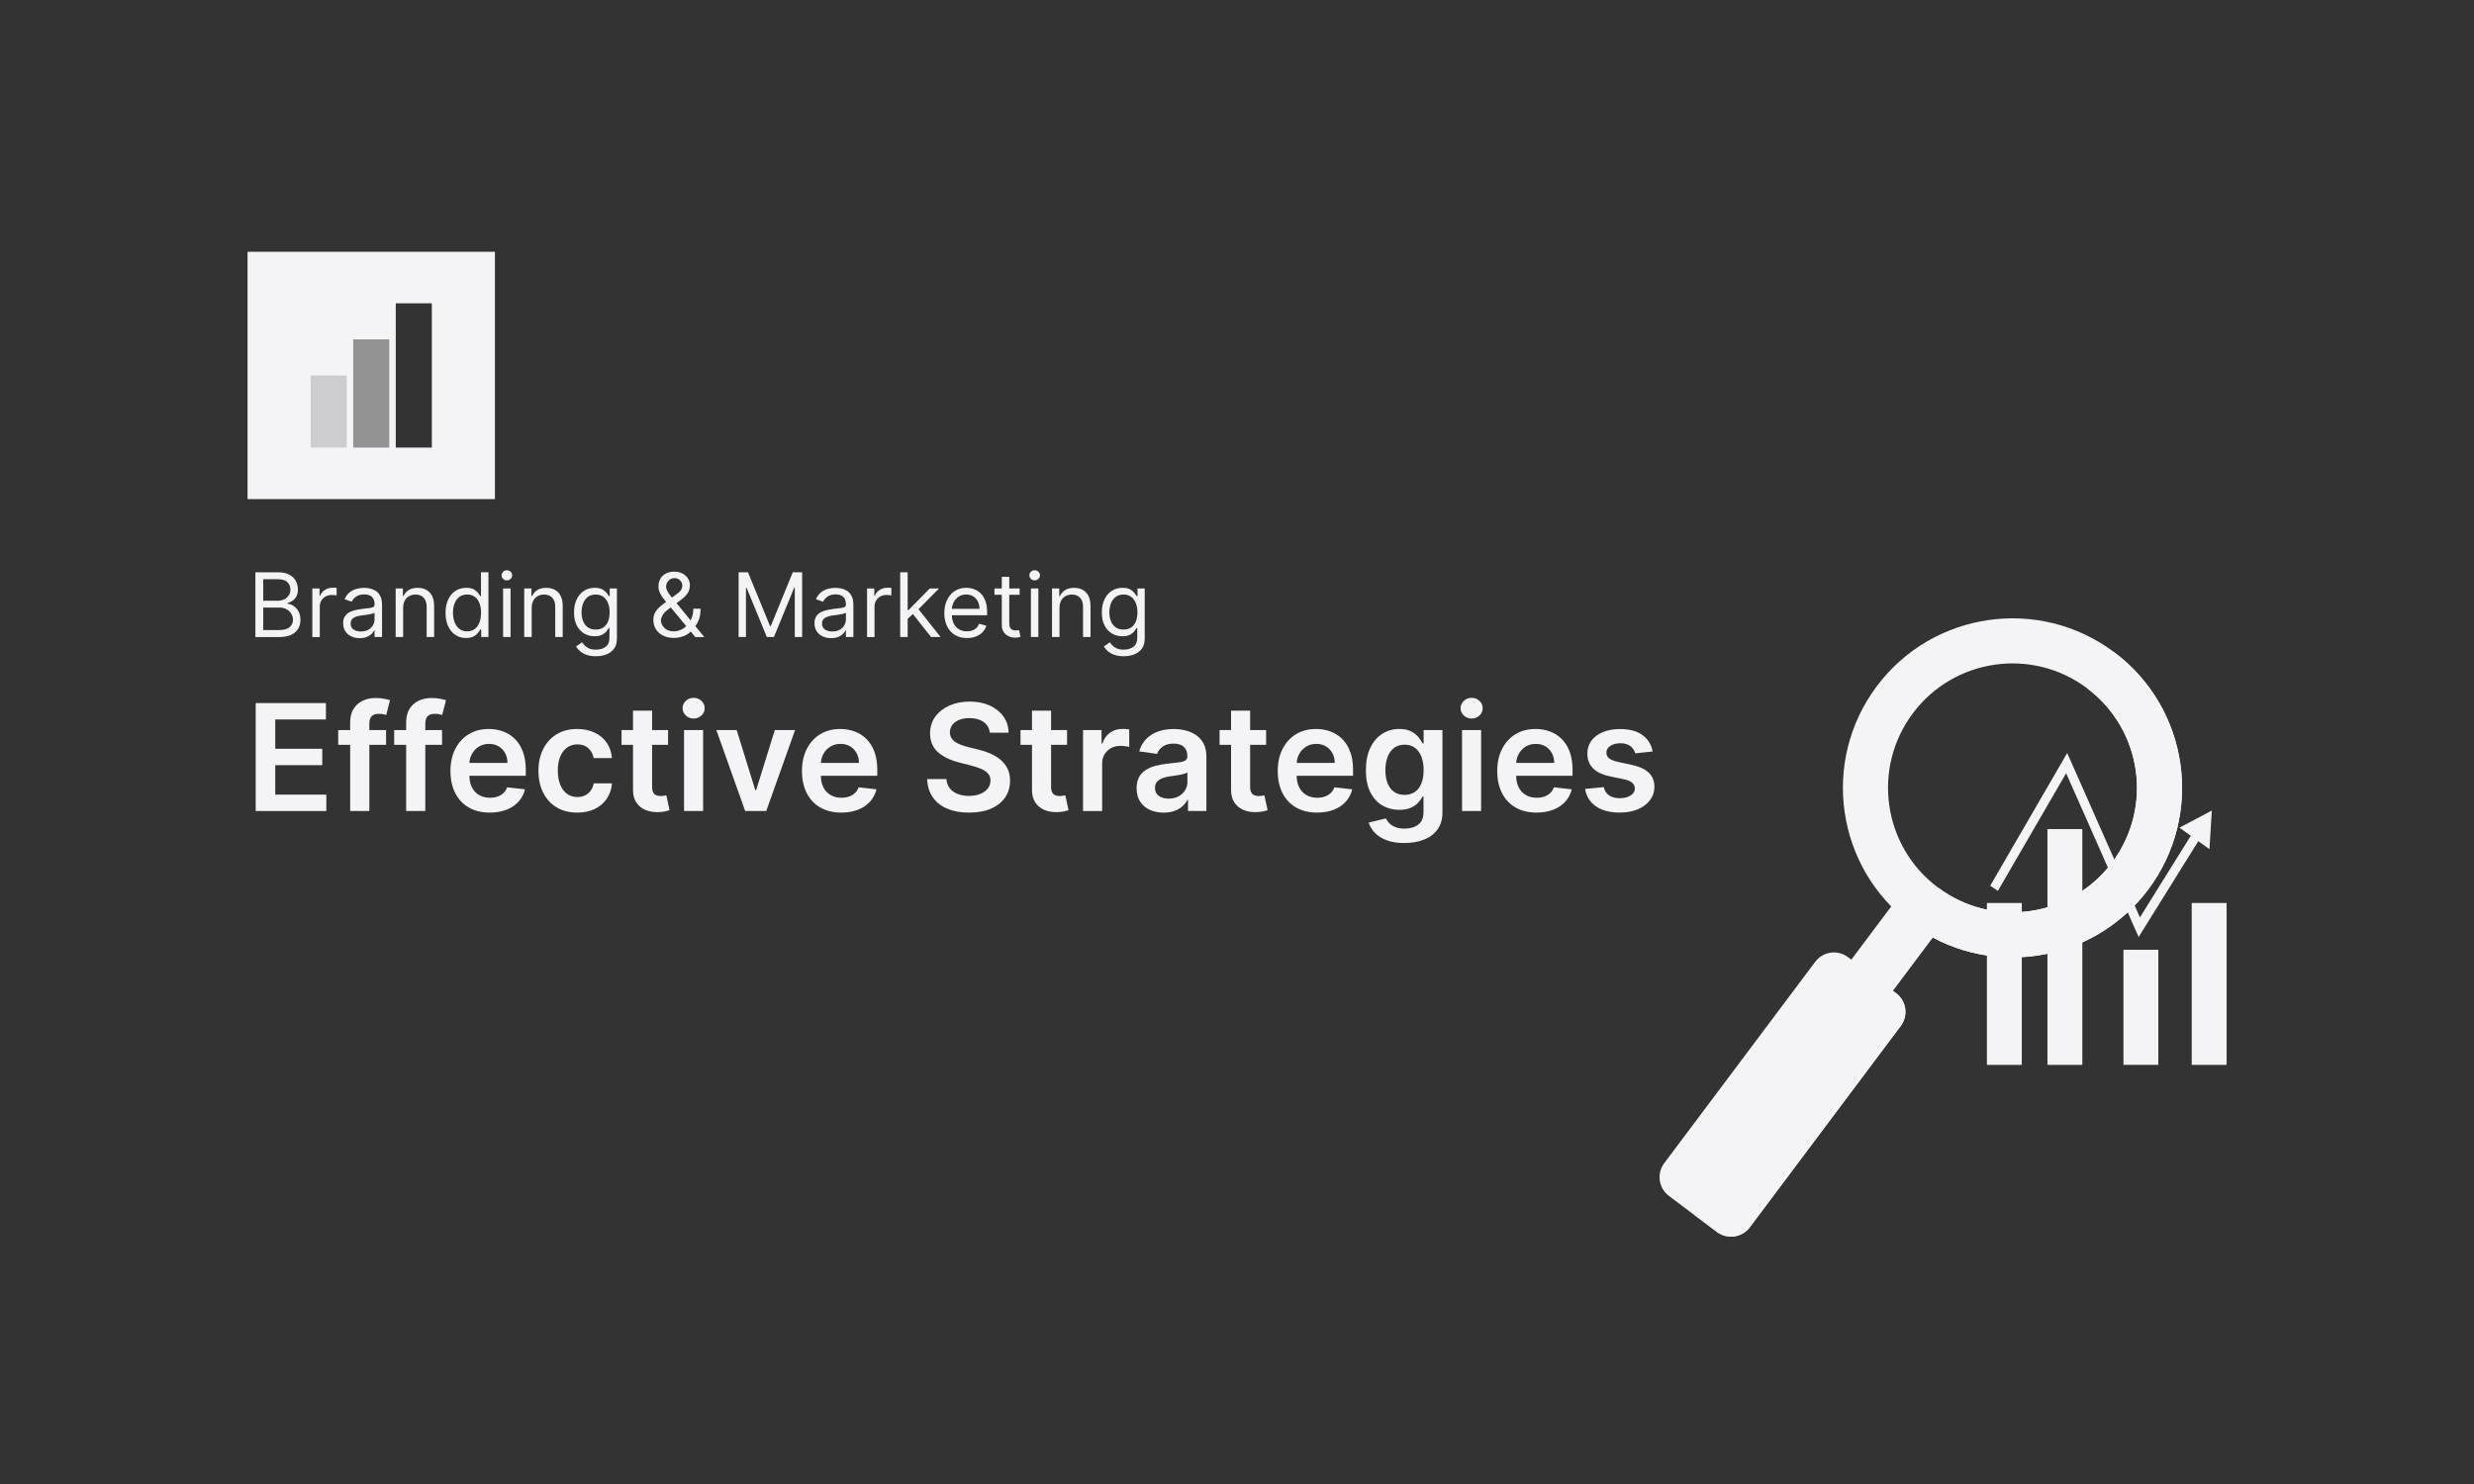 <?xml version="1.0" encoding="UTF-8"?>
<svg id="Layer_2" data-name="Layer 2" xmlns="http://www.w3.org/2000/svg" viewBox="0 0 1000 600">
  <defs>
    <style>
      .cls-1 {
        fill: #f4f4f6;
      }

      .cls-2, .cls-3, .cls-4 {
        fill: #333;
      }

      .cls-3 {
        opacity: .2;
      }

      .cls-4 {
        opacity: .5;
      }
    </style>
  </defs>
  <g id="Layer_1-2" data-name="Layer 1">
    <g>
      <rect class="cls-2" width="1000" height="600"/>
      <g>
        <rect class="cls-1" x="100.06" y="101.8" width="100" height="100"/>
        <g>
          <rect class="cls-3" x="125.56" y="151.8" width="14.58" height="29.17"/>
          <rect class="cls-4" x="142.76" y="137.22" width="14.58" height="43.75"/>
          <rect class="cls-2" x="159.97" y="122.63" width="14.58" height="58.33"/>
        </g>
      </g>
      <g>
        <g>
          <rect class="cls-1" x="803.12" y="365.09" width="14.1" height="65.45"/>
          <rect class="cls-1" x="827.58" y="335.21" width="14.1" height="95.33"/>
          <rect class="cls-1" x="858.31" y="384.01" width="14.1" height="46.52"/>
          <rect class="cls-1" x="885.9" y="365.09" width="14.1" height="65.45"/>
          <g>
            <polygon class="cls-1" points="864.44 378.84 835.14 312.62 807.55 360.2 804.45 358.12 835.57 304.45 864.97 370.91 886.71 336.01 889.74 338.2 864.44 378.84"/>
            <polygon class="cls-1" points="893.07 343.34 894.03 327.72 880.95 334.63 893.07 343.34"/>
          </g>
        </g>
        <g>
          <g>
            <polygon class="cls-1" points="754.39 414.79 737.64 402.23 770.04 359.01 786.79 371.57 754.39 414.79"/>
            <path class="cls-1" d="m854.59,263.71c-30.29-22.71-73.26-16.57-95.97,13.72-22.71,30.29-16.57,73.25,13.72,95.97,30.29,22.7,73.25,16.56,95.97-13.73,22.69-30.29,16.56-73.25-13.72-95.95Zm-71.31,95.09c-22.23-16.67-26.74-48.21-10.07-70.44,16.67-22.23,48.2-26.74,70.43-10.07,22.23,16.67,26.74,48.2,10.07,70.43-16.67,22.23-48.2,26.74-70.44,10.07Z"/>
            <path class="cls-1" d="m707.27,496.22c-3.13,4.17-9.06,5.02-13.24,1.89l-19.45-14.59c-4.17-3.13-5.02-9.06-1.89-13.24l61.03-81.41c3.14-4.18,9.07-5.03,13.24-1.89l19.44,14.57c4.19,3.14,5.03,9.06,1.89,13.24l-61.03,81.42Z"/>
          </g>
          <path class="cls-1" d="m759.47,408.02l27.32-36.45-8.44-6.33-22.02,28.77s1.84,8.54,3.13,14.01Z"/>
          <path class="cls-1" d="m766.4,401.56l-10.07-7.56-71.63,97.12h0l9.32,6.99c4.18,3.13,10.1,2.28,13.24-1.89l61.03-81.42c3.13-4.18,2.29-10.1-1.89-13.24Z"/>
          <path class="cls-1" d="m868.31,359.66c22.69-30.29,16.56-73.25-13.72-95.95l-10.95,14.59c22.23,16.67,26.74,48.2,10.07,70.43-16.67,22.23-48.2,26.74-70.44,10.07h0l-10.94,14.59c30.29,22.7,73.25,16.56,95.97-13.73Z"/>
        </g>
      </g>
      <g>
        <path class="cls-1" d="m103.36,327.9v-43.64h28.38v6.63h-20.48v11.85h19v6.63h-19v11.91h20.65v6.63h-28.55Z"/>
        <path class="cls-1" d="m156.05,295.17v5.97h-19.35v-5.97h19.35Zm-14.51,32.73v-35.82c0-2.2.46-4.03,1.38-5.5.92-1.46,2.15-2.56,3.7-3.28,1.55-.72,3.27-1.09,5.16-1.09,1.33,0,2.52.11,3.56.32s1.8.41,2.3.58l-1.53,5.97c-.33-.1-.74-.2-1.24-.31-.5-.11-1.05-.16-1.66-.16-1.43,0-2.45.34-3.04,1.03-.59.69-.88,1.67-.88,2.95v35.31h-7.73Z"/>
        <path class="cls-1" d="m178.68,295.17v5.97h-19.35v-5.97h19.35Zm-14.51,32.73v-35.82c0-2.2.46-4.03,1.38-5.5s2.15-2.56,3.7-3.28c1.55-.72,3.27-1.09,5.16-1.09,1.33,0,2.52.11,3.56.32,1.04.21,1.8.41,2.3.58l-1.54,5.97c-.33-.1-.74-.2-1.24-.31s-1.05-.16-1.66-.16c-1.43,0-2.45.34-3.04,1.03-.59.69-.88,1.67-.88,2.95v35.31h-7.73Z"/>
        <path class="cls-1" d="m197.98,328.54c-3.28,0-6.11-.69-8.49-2.06-2.38-1.37-4.21-3.32-5.49-5.84-1.28-2.52-1.92-5.49-1.92-8.92s.64-6.32,1.93-8.87c1.29-2.55,3.09-4.54,5.4-5.97,2.31-1.43,5.04-2.14,8.16-2.14,2.02,0,3.92.32,5.72.97s3.39,1.64,4.77,2.99,2.47,3.07,3.27,5.15c.8,2.08,1.19,4.56,1.19,7.43v2.37h-26.82v-5.2h19.43c-.01-1.48-.33-2.79-.96-3.95-.62-1.16-1.5-2.07-2.61-2.74-1.12-.67-2.41-1-3.89-1-1.58,0-2.96.38-4.16,1.14s-2.12,1.75-2.78,2.98c-.66,1.23-1,2.58-1.01,4.04v4.54c0,1.9.35,3.53,1.04,4.89.7,1.36,1.67,2.39,2.92,3.11,1.25.72,2.71,1.08,4.39,1.08,1.12,0,2.14-.16,3.05-.48.91-.32,1.7-.79,2.37-1.42.67-.62,1.17-1.4,1.51-2.32l7.2.81c-.45,1.9-1.32,3.56-2.59,4.97-1.27,1.41-2.89,2.51-4.87,3.28-1.97.77-4.23,1.16-6.78,1.16Z"/>
        <path class="cls-1" d="m233.33,328.54c-3.27,0-6.07-.72-8.41-2.15-2.34-1.43-4.13-3.42-5.39-5.96-1.26-2.54-1.89-5.46-1.89-8.77s.64-6.26,1.92-8.81c1.28-2.55,3.09-4.54,5.42-5.97,2.34-1.43,5.1-2.14,8.3-2.14,2.66,0,5.01.49,7.06,1.46,2.05.97,3.69,2.34,4.91,4.11s1.92,3.83,2.09,6.19h-7.37c-.3-1.58-1-2.89-2.12-3.95-1.12-1.06-2.6-1.59-4.46-1.59-1.58,0-2.96.42-4.15,1.27-1.19.85-2.12,2.06-2.78,3.63-.66,1.58-.99,3.47-.99,5.67s.33,4.14.98,5.74c.65,1.6,1.57,2.83,2.76,3.69s2.58,1.29,4.19,1.29c1.14,0,2.16-.22,3.06-.65s1.66-1.06,2.27-1.89,1.03-1.83,1.26-3h7.37c-.18,2.32-.87,4.37-2.05,6.15-1.18,1.78-2.78,3.17-4.81,4.18-2.03,1-4.42,1.5-7.16,1.5Z"/>
        <path class="cls-1" d="m270.04,295.17v5.97h-18.81v-5.97h18.81Zm-14.17-7.84h7.71v30.72c0,1.04.16,1.83.48,2.38s.74.92,1.27,1.12c.53.2,1.11.3,1.75.3.48,0,.93-.04,1.33-.11s.71-.14.93-.19l1.3,6.03c-.41.14-1,.3-1.76.47-.76.17-1.69.27-2.78.3-1.93.06-3.67-.24-5.22-.88-1.55-.65-2.77-1.65-3.68-3.02-.9-1.36-1.35-3.07-1.33-5.11v-32Z"/>
        <path class="cls-1" d="m280.37,290.52c-1.22,0-2.27-.41-3.15-1.23-.88-.82-1.32-1.8-1.32-2.95s.44-2.16,1.32-2.97c.88-.82,1.93-1.23,3.15-1.23s2.29.41,3.16,1.23c.87.82,1.31,1.81,1.31,2.97s-.44,2.13-1.31,2.95c-.87.82-1.93,1.23-3.16,1.23Zm-3.88,37.37v-32.73h7.71v32.73h-7.71Z"/>
        <path class="cls-1" d="m321.37,295.17l-11.65,32.73h-8.52l-11.65-32.73h8.22l7.52,24.31h.34l7.54-24.31h8.2Z"/>
        <path class="cls-1" d="m340.06,328.54c-3.28,0-6.11-.69-8.49-2.06-2.38-1.37-4.21-3.32-5.49-5.84-1.28-2.52-1.92-5.49-1.92-8.92s.64-6.32,1.93-8.87,3.09-4.54,5.4-5.97c2.32-1.43,5.04-2.14,8.16-2.14,2.02,0,3.92.32,5.72.97s3.39,1.64,4.77,2.99,2.47,3.07,3.27,5.15c.8,2.08,1.19,4.56,1.19,7.43v2.37h-26.83v-5.2h19.43c-.01-1.48-.33-2.79-.96-3.95-.62-1.16-1.5-2.07-2.61-2.74-1.12-.67-2.41-1-3.89-1-1.58,0-2.96.38-4.16,1.14s-2.12,1.75-2.78,2.98c-.66,1.23-1,2.58-1.01,4.04v4.54c0,1.9.35,3.53,1.04,4.89.7,1.36,1.67,2.39,2.92,3.11,1.25.72,2.71,1.08,4.39,1.08,1.12,0,2.14-.16,3.05-.48s1.7-.79,2.37-1.42,1.17-1.4,1.51-2.32l7.2.81c-.46,1.9-1.32,3.56-2.59,4.97-1.27,1.41-2.89,2.51-4.87,3.28-1.97.77-4.23,1.16-6.78,1.16Z"/>
        <path class="cls-1" d="m400.08,296.25c-.2-1.86-1.03-3.31-2.5-4.35-1.47-1.04-3.38-1.56-5.72-1.56-1.65,0-3.06.25-4.24.75s-2.08,1.17-2.71,2.02c-.62.85-.95,1.83-.96,2.92,0,.91.21,1.7.63,2.37.42.67.99,1.23,1.71,1.69.72.46,1.53.85,2.41,1.16.88.31,1.77.58,2.66.79l4.09,1.02c1.65.38,3.23.9,4.76,1.56s2.9,1.48,4.11,2.47c1.21,1,2.18,2.2,2.89,3.6.71,1.41,1.06,3.05,1.06,4.94,0,2.56-.65,4.8-1.96,6.74-1.31,1.94-3.19,3.45-5.66,4.54-2.46,1.09-5.44,1.63-8.94,1.63s-6.34-.53-8.83-1.58c-2.49-1.05-4.44-2.58-5.84-4.6-1.4-2.02-2.16-4.47-2.27-7.37h7.78c.11,1.52.58,2.78,1.41,3.79s1.9,1.76,3.23,2.26c1.33.5,2.81.75,4.46.75s3.23-.26,4.53-.78c1.3-.52,2.32-1.24,3.06-2.17.74-.93,1.11-2.02,1.13-3.27-.01-1.14-.35-2.08-1-2.82-.65-.75-1.57-1.37-2.74-1.88-1.17-.5-2.54-.96-4.1-1.35l-4.96-1.28c-3.59-.92-6.43-2.33-8.51-4.21-2.08-1.88-3.12-4.39-3.12-7.51,0-2.57.7-4.82,2.1-6.75,1.4-1.93,3.3-3.43,5.72-4.51,2.41-1.07,5.15-1.61,8.2-1.61s5.81.54,8.15,1.61,4.17,2.56,5.51,4.45,2.02,4.07,2.07,6.53h-7.61Z"/>
        <path class="cls-1" d="m431.31,295.17v5.97h-18.81v-5.97h18.81Zm-14.17-7.84h7.71v30.72c0,1.04.16,1.83.48,2.38s.74.92,1.27,1.12c.53.2,1.11.3,1.75.3.48,0,.93-.04,1.33-.11s.71-.14.93-.19l1.3,6.03c-.41.14-1,.3-1.76.47-.76.17-1.69.27-2.78.3-1.93.06-3.67-.24-5.22-.88-1.55-.65-2.77-1.65-3.68-3.02-.9-1.36-1.35-3.07-1.33-5.11v-32Z"/>
        <path class="cls-1" d="m437.77,327.9v-32.73h7.48v5.46h.34c.6-1.89,1.62-3.35,3.08-4.38,1.46-1.03,3.12-1.54,5-1.54.43,0,.91.02,1.44.05.53.04.98.09,1.33.16v7.1c-.33-.11-.84-.22-1.54-.31-.7-.09-1.38-.14-2.04-.14-1.41,0-2.67.3-3.78.91s-1.99,1.44-2.63,2.5-.96,2.29-.96,3.69v19.24h-7.71Z"/>
        <path class="cls-1" d="m470.37,328.56c-2.07,0-3.94-.37-5.59-1.12s-2.96-1.85-3.92-3.31-1.44-3.27-1.44-5.41c0-1.85.34-3.37,1.02-4.58.68-1.21,1.61-2.17,2.79-2.9s2.51-1.27,4-1.65c1.48-.38,3.02-.65,4.61-.82,1.92-.2,3.47-.38,4.67-.54s2.06-.42,2.61-.77c.55-.35.82-.89.82-1.63v-.13c0-1.6-.48-2.85-1.43-3.73-.95-.88-2.32-1.32-4.11-1.32-1.89,0-3.38.41-4.49,1.24-1.1.82-1.84,1.8-2.23,2.92l-7.2-1.02c.57-1.99,1.51-3.65,2.81-5,1.31-1.34,2.9-2.35,4.79-3.03,1.89-.67,3.98-1.01,6.26-1.01,1.58,0,3.15.18,4.71.55,1.56.37,2.99.98,4.28,1.82,1.29.84,2.33,1.99,3.12,3.44.79,1.45,1.18,3.26,1.18,5.43v21.9h-7.42v-4.5h-.25c-.47.91-1.13,1.76-1.97,2.55-.84.79-1.9,1.42-3.17,1.9-1.27.48-2.76.71-4.46.71Zm2-5.67c1.55,0,2.89-.31,4.03-.93,1.14-.62,2.01-1.44,2.63-2.46.62-1.02.93-2.14.93-3.35v-3.86c-.24.2-.65.38-1.23.55-.58.17-1.22.32-1.93.45-.71.13-1.41.24-2.11.34-.7.1-1.3.18-1.81.25-1.15.16-2.18.41-3.09.77-.91.36-1.63.85-2.15,1.48-.53.63-.79,1.45-.79,2.44,0,1.42.52,2.49,1.55,3.22s2.36,1.09,3.96,1.09Z"/>
        <path class="cls-1" d="m511.77,295.17v5.97h-18.81v-5.97h18.81Zm-14.17-7.84h7.71v30.72c0,1.04.16,1.83.48,2.38.32.55.74.92,1.27,1.12.53.2,1.11.3,1.75.3.48,0,.93-.04,1.33-.11.4-.07.71-.14.93-.19l1.3,6.03c-.41.14-1,.3-1.76.47-.76.17-1.69.27-2.78.3-1.93.06-3.67-.24-5.22-.88-1.55-.65-2.77-1.65-3.68-3.02-.9-1.36-1.35-3.07-1.33-5.11v-32Z"/>
        <path class="cls-1" d="m532.37,328.54c-3.28,0-6.11-.69-8.49-2.06-2.38-1.37-4.21-3.32-5.49-5.84s-1.92-5.49-1.92-8.92.64-6.32,1.93-8.87c1.29-2.55,3.09-4.54,5.4-5.97,2.31-1.43,5.04-2.14,8.16-2.14,2.02,0,3.92.32,5.72.97s3.39,1.64,4.77,2.99c1.39,1.35,2.48,3.07,3.27,5.15.79,2.08,1.19,4.56,1.19,7.43v2.37h-26.83v-5.2h19.43c-.01-1.48-.33-2.79-.96-3.95-.63-1.16-1.5-2.07-2.61-2.74-1.12-.67-2.41-1-3.89-1-1.58,0-2.96.38-4.15,1.14-1.19.76-2.12,1.75-2.78,2.98-.66,1.23-1,2.58-1.01,4.04v4.54c0,1.9.35,3.53,1.04,4.89.7,1.36,1.67,2.39,2.92,3.11,1.25.72,2.71,1.08,4.39,1.08,1.12,0,2.14-.16,3.05-.48.91-.32,1.7-.79,2.36-1.42.67-.62,1.17-1.4,1.51-2.32l7.2.81c-.46,1.9-1.32,3.56-2.59,4.97-1.27,1.41-2.89,2.51-4.87,3.28-1.97.77-4.23,1.16-6.78,1.16Z"/>
        <path class="cls-1" d="m567.67,340.85c-2.77,0-5.15-.37-7.14-1.12-1.99-.75-3.59-1.74-4.79-2.99-1.21-1.25-2.05-2.64-2.51-4.16l6.95-1.68c.31.64.77,1.28,1.36,1.91s1.4,1.16,2.42,1.58c1.02.42,2.3.63,3.85.63,2.19,0,4-.53,5.43-1.59,1.43-1.06,2.15-2.79,2.15-5.21v-6.2h-.38c-.4.8-.98,1.61-1.74,2.45-.76.84-1.76,1.54-3,2.11-1.24.57-2.8.85-4.68.85-2.51,0-4.79-.59-6.83-1.78-2.04-1.19-3.66-2.96-4.86-5.33-1.2-2.37-1.8-5.33-1.8-8.9s.6-6.63,1.8-9.11c1.2-2.48,2.82-4.36,4.87-5.65,2.04-1.29,4.33-1.93,6.84-1.93,1.92,0,3.5.32,4.74.97s2.23,1.42,2.97,2.32c.74.9,1.3,1.75,1.68,2.55h.43v-5.41h7.61v33.26c0,2.8-.67,5.11-2,6.95-1.34,1.83-3.16,3.2-5.48,4.11s-4.94,1.36-7.88,1.36Zm.06-19.47c1.63,0,3.03-.4,4.18-1.19,1.15-.8,2.02-1.94,2.62-3.43s.9-3.28.9-5.37-.3-3.86-.88-5.41c-.59-1.55-1.46-2.75-2.6-3.61s-2.55-1.29-4.21-1.29-3.15.45-4.3,1.34c-1.15.9-2.02,2.12-2.6,3.68-.58,1.56-.87,3.32-.87,5.29s.29,3.75.88,5.25c.59,1.5,1.46,2.66,2.62,3.49,1.16.83,2.58,1.25,4.27,1.25Z"/>
        <path class="cls-1" d="m594.84,290.52c-1.22,0-2.27-.41-3.15-1.23-.88-.82-1.32-1.8-1.32-2.95s.44-2.16,1.32-2.97c.88-.82,1.93-1.23,3.15-1.23s2.29.41,3.16,1.23c.87.82,1.31,1.81,1.31,2.97s-.44,2.13-1.31,2.95c-.87.82-1.93,1.23-3.16,1.23Zm-3.88,37.37v-32.73h7.71v32.73h-7.71Z"/>
        <path class="cls-1" d="m621.09,328.54c-3.28,0-6.11-.69-8.49-2.06-2.38-1.37-4.21-3.32-5.49-5.84s-1.92-5.49-1.92-8.92.64-6.32,1.93-8.87c1.29-2.55,3.09-4.54,5.4-5.97,2.31-1.43,5.04-2.14,8.16-2.14,2.02,0,3.92.32,5.72.97s3.39,1.64,4.77,2.99c1.39,1.35,2.48,3.07,3.27,5.15.79,2.08,1.19,4.56,1.19,7.43v2.37h-26.83v-5.2h19.43c-.01-1.48-.33-2.79-.96-3.95-.63-1.16-1.5-2.07-2.61-2.74-1.12-.67-2.41-1-3.89-1-1.58,0-2.96.38-4.15,1.14-1.19.76-2.12,1.75-2.78,2.98-.66,1.23-1,2.58-1.01,4.04v4.54c0,1.9.35,3.53,1.04,4.89.7,1.36,1.67,2.39,2.92,3.11,1.25.72,2.71,1.08,4.39,1.08,1.12,0,2.14-.16,3.05-.48.91-.32,1.7-.79,2.36-1.42.67-.62,1.17-1.4,1.51-2.32l7.2.81c-.46,1.9-1.32,3.56-2.59,4.97-1.27,1.41-2.89,2.51-4.87,3.28-1.97.77-4.23,1.16-6.78,1.16Z"/>
        <path class="cls-1" d="m668.03,303.82l-7.03.77c-.2-.71-.54-1.38-1.03-2s-1.15-1.13-1.97-1.51c-.82-.38-1.83-.58-3.03-.58-1.61,0-2.95.35-4.04,1.04-1.09.7-1.62,1.6-1.61,2.71-.01.95.34,1.73,1.05,2.32.72.6,1.91,1.09,3.57,1.47l5.58,1.19c3.1.67,5.4,1.73,6.91,3.17,1.51,1.45,2.28,3.35,2.29,5.69-.01,2.06-.61,3.87-1.8,5.44-1.19,1.57-2.83,2.79-4.93,3.68-2.1.88-4.52,1.32-7.24,1.32-4.01,0-7.23-.84-9.67-2.53s-3.9-4.03-4.37-7.04l7.52-.72c.34,1.48,1.07,2.59,2.17,3.35,1.11.75,2.55,1.13,4.33,1.13s3.31-.38,4.42-1.13,1.67-1.68,1.67-2.79c0-.94-.36-1.71-1.08-2.32-.72-.61-1.83-1.08-3.33-1.41l-5.58-1.17c-3.14-.65-5.46-1.76-6.97-3.31-1.51-1.56-2.25-3.53-2.24-5.91-.01-2.02.54-3.77,1.65-5.25,1.11-1.48,2.67-2.63,4.67-3.45,2-.82,4.3-1.22,6.91-1.22,3.83,0,6.86.82,9.07,2.45,2.21,1.63,3.58,3.84,4.1,6.63Z"/>
      </g>
      <g>
        <path class="cls-1" d="m103.23,257.56v-26.18h9.15c1.82,0,3.33.31,4.51.94s2.07,1.47,2.65,2.52c.58,1.05.87,2.22.87,3.5,0,1.12-.2,2.05-.59,2.79-.4.73-.92,1.31-1.56,1.74-.64.43-1.34.74-2.09.95v.26c.8.05,1.61.33,2.42.84.81.51,1.49,1.24,2.03,2.2.54.95.82,2.12.82,3.5s-.3,2.49-.9,3.54c-.6,1.05-1.54,1.88-2.83,2.49-1.29.61-2.96.92-5.02.92h-9.46Zm3.17-14.68h5.88c.95,0,1.82-.19,2.59-.56.77-.38,1.38-.9,1.84-1.59.46-.68.68-1.48.68-2.4,0-1.15-.4-2.13-1.2-2.93-.8-.81-2.07-1.21-3.81-1.21h-5.98v8.69Zm0,11.86h6.29c2.07,0,3.54-.4,4.42-1.21.87-.81,1.31-1.78,1.31-2.93,0-.89-.23-1.71-.68-2.46-.45-.75-1.09-1.36-1.93-1.82-.84-.46-1.82-.68-2.97-.68h-6.44v9.1Z"/>
        <path class="cls-1" d="m126.24,257.56v-19.64h2.92v2.97h.21c.36-.97,1-1.76,1.94-2.36.94-.61,2-.91,3.17-.91.22,0,.5,0,.83.01.33,0,.58.02.75.04v3.07c-.1-.03-.33-.07-.7-.12s-.74-.08-1.14-.08c-.95,0-1.8.2-2.55.59-.75.4-1.33.94-1.76,1.64-.43.7-.65,1.49-.65,2.37v12.43h-3.02Z"/>
        <path class="cls-1" d="m145.41,258.02c-1.24,0-2.37-.24-3.39-.71-1.01-.47-1.82-1.16-2.42-2.06s-.89-1.99-.89-3.27c0-1.12.22-2.04.67-2.74.44-.7,1.04-1.25,1.78-1.66s1.56-.7,2.46-.9,1.8-.36,2.72-.48c1.19-.15,2.16-.27,2.91-.35s1.29-.22,1.64-.42c.34-.2.52-.54.52-1.02v-.1c0-1.26-.34-2.24-1.03-2.94-.69-.7-1.72-1.05-3.11-1.05s-2.57.32-3.39.95c-.82.63-1.39,1.3-1.73,2.02l-2.86-1.02c.51-1.19,1.2-2.12,2.05-2.79s1.79-1.14,2.81-1.41,2.02-.4,3.01-.4c.63,0,1.36.07,2.18.22.82.15,1.62.45,2.39.91.77.46,1.41,1.15,1.92,2.08.51.93.77,2.17.77,3.73v12.94h-3.02v-2.66h-.15c-.21.43-.55.88-1.02,1.37-.48.49-1.11.9-1.91,1.24s-1.76.51-2.9.51Zm.46-2.71c1.19,0,2.2-.23,3.02-.7.82-.47,1.44-1.07,1.87-1.82s.63-1.52.63-2.34v-2.76c-.13.15-.41.29-.84.42-.43.12-.92.23-1.48.32-.56.09-1.1.17-1.62.23-.52.06-.95.12-1.27.16-.78.1-1.51.27-2.19.49s-1.22.56-1.64,1.01-.62,1.05-.62,1.82c0,1.05.39,1.84,1.17,2.37.78.53,1.77.8,2.97.8Z"/>
        <path class="cls-1" d="m162.95,245.75v11.81h-3.02v-19.64h2.92v3.07h.25c.46-1,1.16-1.8,2.1-2.41s2.15-.91,3.63-.91c1.33,0,2.49.27,3.49.81s1.77,1.36,2.33,2.45c.55,1.1.83,2.48.83,4.15v12.48h-3.02v-12.27c0-1.54-.4-2.75-1.2-3.61-.8-.87-1.9-1.3-3.3-1.3-.96,0-1.82.21-2.58.63-.75.42-1.35,1.03-1.78,1.83-.43.8-.65,1.77-.65,2.92Z"/>
        <path class="cls-1" d="m188.42,257.97c-1.64,0-3.08-.42-4.33-1.25-1.25-.83-2.23-2.01-2.94-3.53-.71-1.52-1.06-3.32-1.06-5.4s.35-3.85,1.06-5.37c.71-1.52,1.69-2.69,2.95-3.52,1.26-.83,2.72-1.24,4.37-1.24,1.28,0,2.29.21,3.04.63.75.42,1.32.9,1.71,1.43.4.53.71.97.93,1.31h.26v-9.67h3.02v26.18h-2.92v-3.02h-.36c-.22.36-.54.81-.95,1.35s-.99,1.02-1.75,1.44c-.76.42-1.77.63-3.03.63Zm.41-2.71c1.21,0,2.23-.32,3.07-.95.83-.63,1.47-1.52,1.9-2.65.43-1.13.65-2.44.65-3.92s-.21-2.75-.64-3.85c-.43-1.1-1.06-1.96-1.89-2.58s-1.87-.93-3.09-.93-2.34.33-3.19.98c-.85.65-1.48,1.53-1.91,2.65s-.63,2.36-.63,3.74.22,2.67.65,3.8c.43,1.14,1.07,2.04,1.92,2.71s1.9,1,3.16,1Z"/>
        <path class="cls-1" d="m204.88,234.65c-.59,0-1.09-.2-1.51-.6s-.63-.88-.63-1.44.21-1.04.63-1.45c.42-.4.93-.6,1.51-.6s1.09.2,1.51.6c.42.4.63.88.63,1.45s-.21,1.04-.63,1.44-.93.6-1.51.6Zm-1.53,22.91v-19.64h3.02v19.64h-3.02Z"/>
        <path class="cls-1" d="m214.91,245.75v11.81h-3.02v-19.64h2.92v3.07h.26c.46-1,1.16-1.8,2.1-2.41s2.15-.91,3.63-.91c1.33,0,2.49.27,3.49.81,1,.54,1.77,1.36,2.33,2.45.55,1.1.83,2.48.83,4.15v12.48h-3.02v-12.27c0-1.54-.4-2.75-1.2-3.61-.8-.87-1.9-1.3-3.3-1.3-.96,0-1.82.21-2.58.63-.75.42-1.35,1.03-1.78,1.83-.43.8-.65,1.77-.65,2.92Z"/>
        <path class="cls-1" d="m240.88,265.33c-1.46,0-2.71-.19-3.76-.56-1.05-.37-1.92-.86-2.62-1.46-.69-.6-1.25-1.24-1.66-1.92l2.4-1.69c.27.36.62.77,1.04,1.23.42.46.99.87,1.72,1.21.73.35,1.69.52,2.87.52,1.59,0,2.89-.38,3.92-1.15,1.03-.77,1.55-1.97,1.55-3.6v-3.99h-.26c-.22.36-.53.8-.94,1.32-.4.52-.98.99-1.74,1.39-.75.41-1.77.61-3.05.61-1.59,0-3.01-.38-4.26-1.12-1.26-.75-2.25-1.84-2.98-3.27-.73-1.43-1.09-3.17-1.09-5.22s.35-3.76,1.06-5.26c.71-1.5,1.69-2.66,2.95-3.48,1.26-.82,2.72-1.23,4.37-1.23,1.28,0,2.29.21,3.05.63.75.42,1.33.9,1.74,1.43.4.53.72.97.94,1.31h.31v-3.12h2.92v20.2c0,1.69-.38,3.06-1.14,4.12-.76,1.06-1.79,1.84-3.07,2.34-1.28.5-2.71.75-4.28.75Zm-.1-10.79c1.21,0,2.23-.28,3.07-.83.84-.55,1.47-1.35,1.91-2.39.43-1.04.65-2.28.65-3.73s-.21-2.66-.64-3.75c-.43-1.08-1.06-1.93-1.89-2.54-.84-.61-1.87-.92-3.09-.92s-2.34.32-3.19.97c-.85.65-1.48,1.52-1.9,2.61s-.63,2.3-.63,3.63.21,2.57.65,3.61c.43,1.04,1.07,1.86,1.92,2.46.85.59,1.9.89,3.16.89Z"/>
        <path class="cls-1" d="m272.43,257.92c-1.72,0-3.21-.32-4.45-.95s-2.2-1.5-2.88-2.6c-.67-1.1-1.01-2.36-1.01-3.77,0-1.09.23-2.06.7-2.91.46-.85,1.11-1.64,1.93-2.36.82-.73,1.77-1.46,2.84-2.19l3.78-2.81c.74-.49,1.34-1,1.78-1.56.45-.55.67-1.28.67-2.17,0-.67-.29-1.31-.88-1.93s-1.35-.93-2.29-.93c-.67,0-1.25.17-1.76.5-.51.34-.9.76-1.19,1.28-.29.52-.43,1.05-.43,1.59,0,.61.17,1.23.5,1.86.34.63.77,1.27,1.29,1.92.52.65,1.07,1.32,1.63,2l12.02,14.68h-3.63l-9.92-11.97c-.92-1.11-1.76-2.11-2.51-3.02-.75-.9-1.35-1.79-1.79-2.67-.44-.88-.67-1.83-.67-2.85,0-1.18.26-2.21.79-3.1.52-.89,1.26-1.59,2.21-2.08.95-.5,2.06-.75,3.34-.75s2.44.25,3.39.76c.95.51,1.67,1.18,2.19,2.01s.77,1.73.77,2.7c0,1.25-.31,2.34-.93,3.26-.62.92-1.47,1.78-2.54,2.57l-5.22,3.89c-1.18.87-1.97,1.71-2.39,2.53-.42.82-.63,1.41-.63,1.76,0,.82.21,1.58.64,2.29.43.71,1.03,1.28,1.8,1.71.78.43,1.68.65,2.72.65s1.95-.21,2.89-.63,1.79-1.03,2.55-1.83c.76-.8,1.37-1.76,1.82-2.89s.67-2.39.67-3.8h2.92c0,1.74-.2,3.16-.6,4.26-.4,1.1-.85,1.96-1.36,2.58s-.91,1.09-1.21,1.39c-.1.13-.2.26-.28.38-.08.13-.18.26-.28.38-.84.95-1.91,1.65-3.2,2.12-1.29.46-2.56.7-3.81.7Z"/>
        <path class="cls-1" d="m298.56,231.38h3.78l8.9,21.73h.31l8.9-21.73h3.78v26.18h-2.97v-19.89h-.26l-8.18,19.89h-2.86l-8.18-19.89h-.26v19.89h-2.97v-26.18Z"/>
        <path class="cls-1" d="m335.94,258.02c-1.24,0-2.37-.24-3.39-.71-1.01-.47-1.82-1.16-2.42-2.06-.6-.9-.9-1.99-.9-3.27,0-1.12.22-2.04.67-2.74s1.04-1.25,1.78-1.66c.74-.4,1.56-.7,2.46-.9.9-.2,1.8-.36,2.72-.48,1.19-.15,2.16-.27,2.91-.35.75-.08,1.29-.22,1.64-.42.35-.2.52-.54.52-1.02v-.1c0-1.26-.34-2.24-1.03-2.94-.69-.7-1.72-1.05-3.11-1.05s-2.57.32-3.39.95-1.39,1.3-1.73,2.02l-2.86-1.02c.51-1.19,1.2-2.12,2.05-2.79.86-.67,1.79-1.14,2.81-1.41s2.02-.4,3.01-.4c.63,0,1.36.07,2.18.22.82.15,1.62.45,2.39.91.77.46,1.41,1.15,1.92,2.08.51.93.77,2.17.77,3.73v12.94h-3.02v-2.66h-.15c-.2.43-.54.88-1.02,1.37-.48.49-1.11.9-1.9,1.24-.79.34-1.76.51-2.9.51Zm.46-2.71c1.19,0,2.2-.23,3.02-.7s1.45-1.07,1.87-1.82.63-1.52.63-2.34v-2.76c-.13.15-.41.29-.84.42-.43.12-.92.23-1.48.32-.56.09-1.1.17-1.62.23-.52.06-.95.12-1.27.16-.78.1-1.51.27-2.19.49-.68.23-1.22.56-1.64,1.01-.41.45-.62,1.05-.62,1.82,0,1.05.39,1.84,1.17,2.37.78.53,1.77.8,2.97.8Z"/>
        <path class="cls-1" d="m350.47,257.56v-19.64h2.92v2.97h.21c.36-.97,1-1.76,1.94-2.36.94-.61,2-.91,3.17-.91.22,0,.5,0,.83.01.33,0,.58.02.75.04v3.07c-.1-.03-.33-.07-.7-.12s-.74-.08-1.14-.08c-.95,0-1.8.2-2.55.59-.75.4-1.33.94-1.76,1.64-.43.7-.65,1.49-.65,2.37v12.43h-3.02Z"/>
        <path class="cls-1" d="m363.86,257.56v-26.18h3.02v26.18h-3.02Zm2.81-7.16l-.05-3.73h.61l8.59-8.75h3.73l-9.15,9.26h-.26l-3.48,3.22Zm9.67,7.16l-7.67-9.72,2.15-2.1,9.36,11.81h-3.83Z"/>
        <path class="cls-1" d="m390.86,257.97c-1.89,0-3.52-.42-4.89-1.26-1.37-.84-2.42-2.01-3.16-3.53-.74-1.51-1.11-3.27-1.11-5.29s.37-3.79,1.11-5.32c.74-1.54,1.77-2.74,3.09-3.61,1.33-.86,2.87-1.3,4.65-1.3,1.02,0,2.03.17,3.03.51s1.9.89,2.72,1.66c.82.76,1.47,1.77,1.96,3.02.49,1.25.73,2.8.73,4.63v1.28h-15.14v-2.61h12.07c0-1.11-.22-2.1-.66-2.97-.44-.87-1.06-1.56-1.87-2.06s-1.75-.75-2.84-.75c-1.2,0-2.24.3-3.11.89-.87.59-1.54,1.36-2.01,2.31-.47.95-.7,1.96-.7,3.04v1.74c0,1.48.26,2.74.77,3.76s1.23,1.81,2.15,2.34c.92.53,1.99.8,3.21.8.79,0,1.51-.11,2.15-.34s1.2-.57,1.67-1.02c.47-.46.83-1.02,1.09-1.71l2.92.82c-.31.99-.82,1.86-1.55,2.6-.72.75-1.62,1.33-2.68,1.74s-2.26.62-3.59.62Z"/>
        <path class="cls-1" d="m412.14,237.92v2.56h-10.18v-2.56h10.18Zm-7.21-4.7h3.02v18.72c0,.85.12,1.49.38,1.91.25.42.58.7.97.84s.82.21,1.26.21c.33,0,.61-.02.82-.06s.38-.07.51-.1l.61,2.71c-.2.08-.49.16-.86.24s-.83.12-1.39.12c-.85,0-1.69-.18-2.5-.55-.81-.37-1.49-.92-2.02-1.67-.53-.75-.8-1.7-.8-2.84v-19.53Z"/>
        <path class="cls-1" d="m418.22,234.65c-.59,0-1.09-.2-1.51-.6s-.63-.88-.63-1.44.21-1.04.63-1.45c.42-.4.93-.6,1.51-.6s1.09.2,1.51.6c.42.4.63.88.63,1.45s-.21,1.04-.63,1.44-.93.6-1.51.6Zm-1.53,22.91v-19.64h3.02v19.64h-3.02Z"/>
        <path class="cls-1" d="m428.25,245.75v11.81h-3.02v-19.64h2.92v3.07h.26c.46-1,1.16-1.8,2.1-2.41s2.15-.91,3.63-.91c1.33,0,2.49.27,3.49.81,1,.54,1.77,1.36,2.33,2.45.55,1.1.83,2.48.83,4.15v12.48h-3.02v-12.27c0-1.54-.4-2.75-1.2-3.61-.8-.87-1.9-1.3-3.3-1.3-.96,0-1.82.21-2.58.63-.75.42-1.35,1.03-1.78,1.83-.43.8-.65,1.77-.65,2.92Z"/>
        <path class="cls-1" d="m454.22,265.33c-1.46,0-2.71-.19-3.76-.56-1.05-.37-1.92-.86-2.62-1.46-.69-.6-1.25-1.24-1.66-1.92l2.4-1.69c.27.36.62.77,1.04,1.23.42.46.99.87,1.72,1.21.73.35,1.69.52,2.87.52,1.59,0,2.89-.38,3.92-1.15,1.03-.77,1.55-1.97,1.55-3.6v-3.99h-.26c-.22.36-.53.8-.94,1.32-.4.52-.98.99-1.74,1.39-.75.41-1.77.61-3.05.61-1.59,0-3.01-.38-4.26-1.12-1.26-.75-2.25-1.84-2.98-3.27-.73-1.43-1.09-3.17-1.09-5.22s.35-3.76,1.06-5.26c.71-1.5,1.69-2.66,2.95-3.48,1.26-.82,2.72-1.23,4.37-1.23,1.28,0,2.29.21,3.05.63.75.42,1.33.9,1.74,1.43.4.53.72.97.94,1.31h.31v-3.12h2.92v20.2c0,1.69-.38,3.06-1.14,4.12-.76,1.06-1.79,1.84-3.07,2.34-1.28.5-2.71.75-4.28.75Zm-.1-10.79c1.21,0,2.23-.28,3.07-.83.84-.55,1.47-1.35,1.91-2.39.43-1.04.65-2.28.65-3.73s-.21-2.66-.64-3.75c-.43-1.08-1.06-1.93-1.89-2.54-.84-.61-1.87-.92-3.09-.92s-2.34.32-3.19.97c-.85.65-1.48,1.52-1.9,2.61s-.63,2.3-.63,3.63.21,2.57.65,3.61c.43,1.04,1.07,1.86,1.92,2.46.85.59,1.9.89,3.16.89Z"/>
      </g>
    </g>
  </g>
</svg>